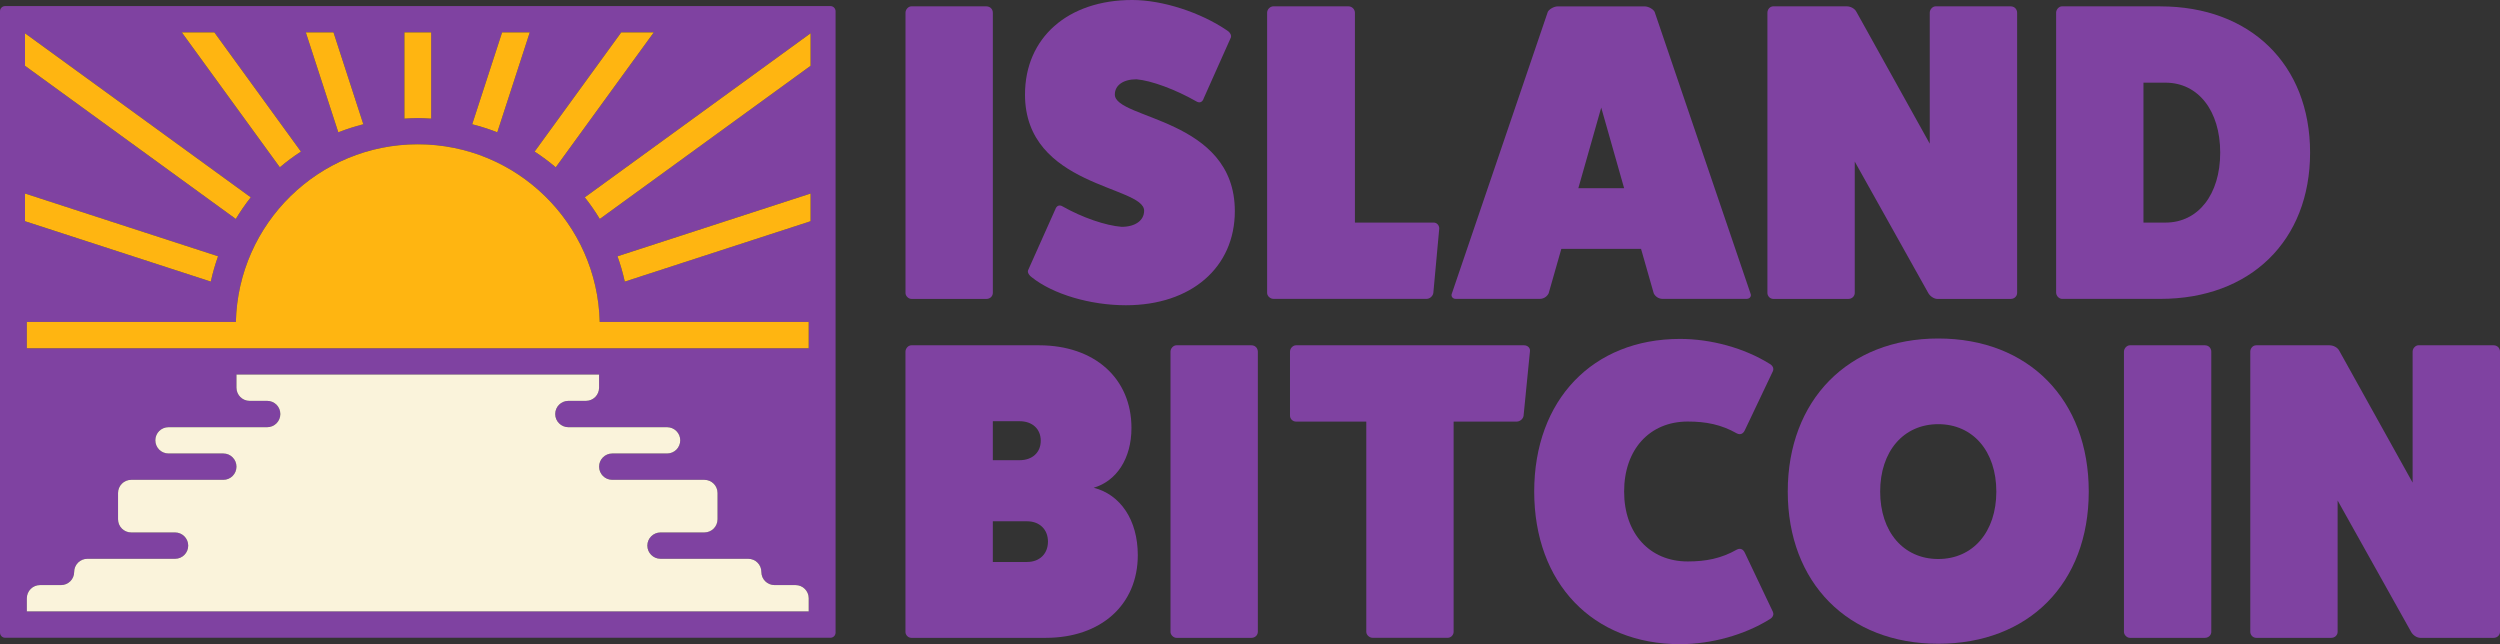 <?xml version="1.0" encoding="UTF-8"?>
<svg id="Layer_1" data-name="Layer 1" xmlns="http://www.w3.org/2000/svg" viewBox="0 0 600 154.61">
  <rect x="0" y="0" width="600" height="154.61" fill="#333333" stroke="none"/>
  <defs>
    <style>
      .cls-1 {
        fill: #7f42a1;
      }

      .cls-1, .cls-2, .cls-3 {
        stroke-width: 0px;
      }

      .cls-2 {
        fill: #faf3db;
      }

      .cls-3 {
        fill: #ffb511;
      }
    </style>
  </defs>
  <g>
    <path class="cls-1" d="M199.31,1.46H1.23C.55,1.46,0,2.02,0,2.7v149.12c0,.69.55,1.24,1.23,1.24h198.08c.68,0,1.23-.55,1.23-1.24V2.7c0-.68-.55-1.24-1.23-1.24ZM149.09,7.78h7.81l-23.52,32.37c-1.61-1.36-3.3-2.62-5.07-3.77l20.78-28.6ZM120.5,7.78h6.64l-7.79,23.97c-1.95-.76-3.96-1.41-6.02-1.93l7.17-22.04ZM97.06,7.78h6.42v20.69c-1.06-.08-2.13-.12-3.21-.14-1.08.02-2.15.06-3.21.14V7.78ZM80.04,7.78l7.16,22.04c-2.06.52-4.07,1.17-6.01,1.93l-7.79-23.97h6.64ZM51.45,7.78l20.77,28.6c-1.77,1.15-3.46,2.41-5.06,3.77L43.64,7.78h7.81ZM6,7.99l54.18,39.37c-1.3,1.65-2.5,3.38-3.59,5.19L6,15.79v-7.8ZM6,46.45l46.33,15.06c-.7,1.97-1.29,3.99-1.74,6.07L6,53.09v-6.64ZM194.09,146.74H6.44v-3.16c0-1.74,1.42-3.16,3.16-3.16h5.04c1.75,0,3.16-1.41,3.16-3.15,0-.88.36-1.66.93-2.24.57-.57,1.36-.92,2.23-.92h21.06c1.74,0,3.15-1.42,3.15-3.16,0-.87-.35-1.66-.92-2.23-.57-.57-1.36-.93-2.23-.93h-10.53c-1.75,0-3.16-1.41-3.16-3.16v-6.31c0-1.75,1.41-3.16,3.16-3.16h22.11c1.74,0,3.15-1.41,3.15-3.16,0-.87-.35-1.66-.92-2.23-.57-.58-1.36-.93-2.23-.93h-13.16c-1.75,0-3.16-1.41-3.16-3.16,0-.87.35-1.66.92-2.23.58-.57,1.36-.92,2.24-.92h23.68c1.75,0,3.16-1.42,3.16-3.16,0-.88-.35-1.66-.92-2.24-.58-.57-1.36-.92-2.24-.92h-4.21c-1.74,0-3.16-1.41-3.16-3.16v-3.16h87.03v3.16c0,1.75-1.41,3.16-3.16,3.16h-4.21c-1.74,0-3.16,1.41-3.16,3.16,0,.87.35,1.66.93,2.23.57.57,1.36.93,2.23.93h23.69c1.74,0,3.16,1.41,3.16,3.15,0,.87-.36,1.67-.93,2.24-.57.57-1.36.92-2.23.92h-13.16c-1.74,0-3.16,1.42-3.16,3.16,0,.87.36,1.67.93,2.24s1.36.92,2.23.92h22.11c1.74,0,3.16,1.41,3.16,3.16v6.31c0,1.75-1.42,3.16-3.16,3.16h-10.53c-1.74,0-3.16,1.42-3.16,3.16,0,.87.36,1.66.93,2.23s1.36.93,2.23.93h21.05c1.75,0,3.16,1.41,3.16,3.16,0,.87.35,1.66.93,2.23.57.57,1.36.92,2.23.92h5.04c1.75,0,3.16,1.42,3.16,3.16v3.16ZM194.09,83.58H6.44v-6.32h50.17c.56-23.64,19.88-42.63,43.66-42.63s43.1,18.99,43.66,42.63h50.16v6.32ZM194.54,53.09l-44.59,14.49c-.46-2.08-1.04-4.1-1.75-6.07l46.34-15.06v6.64ZM194.54,15.79l-50.59,36.76c-1.09-1.81-2.29-3.54-3.6-5.19L194.54,7.99v7.8Z"/>
    <path class="cls-2" d="M194.09,143.58v3.16H6.44v-3.16c0-1.74,1.42-3.16,3.16-3.16h5.04c1.75,0,3.16-1.41,3.16-3.15,0-.88.36-1.66.93-2.24.57-.57,1.36-.92,2.23-.92h21.06c1.74,0,3.15-1.42,3.15-3.16,0-.87-.35-1.66-.92-2.23-.57-.57-1.36-.93-2.23-.93h-10.53c-1.75,0-3.16-1.41-3.16-3.16v-6.31c0-1.75,1.41-3.16,3.16-3.16h22.11c1.74,0,3.15-1.41,3.15-3.16,0-.87-.35-1.66-.92-2.23-.57-.58-1.36-.93-2.23-.93h-13.16c-1.75,0-3.16-1.41-3.16-3.16,0-.87.35-1.66.92-2.23.58-.57,1.36-.92,2.24-.92h23.68c1.75,0,3.16-1.42,3.16-3.16,0-.88-.35-1.66-.92-2.24-.58-.57-1.36-.92-2.24-.92h-4.21c-1.74,0-3.16-1.41-3.16-3.16v-3.16h87.03v3.16c0,1.75-1.41,3.16-3.16,3.16h-4.21c-1.74,0-3.16,1.41-3.16,3.16,0,.87.35,1.66.93,2.23.57.57,1.36.93,2.23.93h23.69c1.74,0,3.16,1.41,3.16,3.15,0,.87-.36,1.67-.93,2.24-.57.57-1.36.92-2.23.92h-13.16c-1.74,0-3.16,1.42-3.16,3.16,0,.87.36,1.67.93,2.24s1.36.92,2.23.92h22.11c1.74,0,3.16,1.41,3.16,3.16v6.31c0,1.75-1.42,3.16-3.16,3.16h-10.53c-1.74,0-3.16,1.42-3.16,3.16,0,.87.36,1.66.93,2.23s1.36.93,2.23.93h21.05c1.75,0,3.16,1.41,3.16,3.16,0,.87.35,1.66.93,2.23.57.57,1.36.92,2.23.92h5.04c1.75,0,3.16,1.42,3.16,3.16Z"/>
    <g>
      <path class="cls-3" d="M194.54,46.45v6.64l-44.59,14.49c-.46-2.08-1.04-4.1-1.75-6.07l46.34-15.06Z"/>
      <path class="cls-3" d="M194.54,7.99v7.8l-50.59,36.76c-1.09-1.81-2.29-3.54-3.6-5.19L194.54,7.99Z"/>
      <path class="cls-3" d="M156.9,7.78l-23.52,32.37c-1.61-1.36-3.3-2.62-5.07-3.77l20.78-28.6h7.81Z"/>
      <path class="cls-3" d="M127.14,7.78l-7.79,23.97c-1.95-.76-3.96-1.41-6.02-1.93l7.17-22.04h6.64Z"/>
      <path class="cls-3" d="M103.48,7.78v20.69c-1.06-.08-2.13-.12-3.21-.14-1.08.02-2.15.06-3.21.14V7.78h6.42Z"/>
      <path class="cls-3" d="M87.2,29.82c-2.06.52-4.07,1.17-6.01,1.93l-7.79-23.97h6.64l7.16,22.04Z"/>
      <path class="cls-3" d="M72.22,36.38c-1.77,1.15-3.46,2.41-5.06,3.77L43.64,7.78h7.81l20.77,28.6Z"/>
      <path class="cls-3" d="M60.18,47.36c-1.3,1.65-2.5,3.38-3.59,5.19L6,15.79v-7.8l54.18,39.37Z"/>
      <path class="cls-3" d="M52.33,61.51c-.7,1.97-1.29,3.99-1.74,6.07L6,53.09v-6.64l46.33,15.06Z"/>
      <path class="cls-3" d="M194.09,77.26v6.32H6.44v-6.32h50.17c.56-23.64,19.88-42.63,43.66-42.63s43.1,18.99,43.66,42.63h50.16Z"/>
    </g>
  </g>
  <g>
    <path class="cls-1" d="M236.75,1.53c.92,0,1.53.71,1.53,1.53v67.26c0,.71-.61,1.42-1.53,1.42h-18.01c-.71,0-1.42-.71-1.42-1.42V3.05c0-.81.71-1.53,1.42-1.53h18.01Z"/>
    <path class="cls-1" d="M253.23,50.37c.31-1.02,1.02-1.32,1.83-.81,4.68,2.65,10.28,4.58,14.14,4.88,3.26,0,5.39-1.53,5.39-3.87,0-6-28.59-5.7-28.59-27.88,0-13.63,10.28-22.69,25.74-22.69,7.22,0,16.38,2.95,22.79,7.33.81.51,1.12,1.32.81,1.83l-6.41,14.35c-.31,1.02-1.02,1.32-1.83.81-4.99-2.85-10.79-4.99-14.35-5.29-3.15,0-5.19,1.42-5.19,3.66,0,6,28.8,5.6,28.8,27.98,0,13.53-10.48,22.59-26.15,22.59-8.55,0-17.5-2.65-22.59-6.72-.81-.61-1.12-1.32-.81-1.83l6.41-14.35Z"/>
    <path class="cls-1" d="M344.1,53.42c.71,0,1.32.61,1.32,1.42l-1.42,15.47c-.1.71-.81,1.42-1.63,1.42h-36.73c-.81,0-1.53-.71-1.53-1.42V3.05c0-.81.71-1.53,1.53-1.53h18.01c.81,0,1.53.71,1.53,1.53v50.37h18.93Z"/>
    <path class="cls-1" d="M420.11,70.41c.31.61-.1,1.32-.92,1.32h-20.15c-.92,0-1.73-.51-2.14-1.32l-3.05-10.68h-19.13l-3.05,10.68c-.41.81-1.22,1.32-2.14,1.32h-20.15c-.81,0-1.22-.71-.92-1.32L371.47,2.85c.31-.61,1.42-1.32,2.44-1.32h20.76c1.02,0,2.14.71,2.44,1.32l23,67.56ZM384.29,25.84l-5.49,19.33h10.99l-5.49-19.33Z"/>
    <path class="cls-1" d="M482.58,1.53c.92,0,1.53.71,1.53,1.53v67.26c0,.71-.61,1.42-1.53,1.42h-17.6c-.71,0-1.63-.51-2.14-1.32l-17.7-31.64v31.54c0,.71-.61,1.42-1.53,1.42h-18.01c-.81,0-1.42-.71-1.42-1.42V3.05c0-.81.61-1.53,1.42-1.53h17.6c.92,0,1.93.51,2.34,1.32l17.6,31.64V3.05c0-.81.71-1.53,1.42-1.53h18.01Z"/>
    <path class="cls-1" d="M518.5,1.53c21.57,0,35.92,13.94,35.92,35.1s-14.35,35.1-35.92,35.1h-23.61c-.71,0-1.42-.71-1.42-1.53V3.05c0-.81.71-1.53,1.42-1.53h23.61ZM519.72,53.42c7.83,0,13.13-6.72,13.13-16.79s-5.29-16.79-13.13-16.79h-5.29v33.58h5.29Z"/>
    <path class="cls-1" d="M249.37,82.87c13.33,0,22.18,7.94,22.18,19.84,0,7.33-3.56,12.72-9.06,14.35,6.41,1.63,10.58,7.73,10.58,16.18,0,11.9-8.85,19.84-22.08,19.84h-32.26c-.81,0-1.42-.71-1.42-1.42v-67.26c0-.71.61-1.53,1.42-1.53h30.63ZM244.69,110.45c3.05,0,5.09-1.83,5.09-4.68s-2.04-4.68-5.09-4.68h-6.41v9.36h6.41ZM246.52,134.87c2.95,0,4.99-1.93,4.99-4.88s-2.04-4.88-4.99-4.88h-8.24v9.77h8.24Z"/>
    <path class="cls-1" d="M300.35,82.87c.92,0,1.53.71,1.53,1.53v67.26c0,.71-.61,1.42-1.53,1.42h-18.01c-.71,0-1.42-.71-1.42-1.42v-67.26c0-.81.71-1.53,1.42-1.53h18.01Z"/>
    <path class="cls-1" d="M365.77,82.87c.92,0,1.53.71,1.42,1.42l-1.53,15.47c-.1.81-.92,1.42-1.63,1.42h-15.16v50.47c0,.71-.61,1.42-1.42,1.42h-18.01c-.81,0-1.53-.71-1.53-1.42v-50.47h-16.89c-.71,0-1.42-.61-1.42-1.42v-15.36c0-.81.71-1.53,1.42-1.53h54.74Z"/>
    <path class="cls-1" d="M425.5,146.87c.31.71-.1,1.42-.92,1.83-5.9,3.66-13.84,5.9-21.37,5.9-20.96,0-35-14.65-35-36.63s14.04-36.63,35-36.63c7.53,0,15.47,2.24,21.37,5.9.81.41,1.22,1.12.92,1.83l-6.72,14.14c-.41.92-1.12,1.22-1.93.81-3.76-2.14-7.43-2.85-11.8-2.85-9.16,0-15.26,6.72-15.26,16.79s6.11,16.79,15.26,16.79c4.38,0,8.04-.71,11.8-2.85.81-.41,1.53-.1,1.93.81l6.72,14.14Z"/>
    <path class="cls-1" d="M465.18,154.5c-21.67,0-36.12-14.65-36.12-36.53s14.45-36.73,36.12-36.73,36.12,14.65,36.12,36.73-14.45,36.53-36.12,36.53ZM465.18,101.8c-8.34,0-13.94,6.51-13.94,16.18s5.6,16.18,13.94,16.18,13.94-6.51,13.94-16.18-5.6-16.18-13.94-16.18Z"/>
    <path class="cls-1" d="M529.18,82.87c.92,0,1.53.71,1.53,1.53v67.26c0,.71-.61,1.42-1.53,1.42h-18.01c-.71,0-1.42-.71-1.42-1.42v-67.26c0-.81.71-1.53,1.42-1.53h18.01Z"/>
    <path class="cls-1" d="M598.47,82.87c.92,0,1.53.71,1.53,1.53v67.26c0,.71-.61,1.42-1.53,1.42h-17.6c-.71,0-1.63-.51-2.14-1.32l-17.7-31.64v31.54c0,.71-.61,1.42-1.53,1.42h-18.01c-.81,0-1.42-.71-1.42-1.42v-67.26c0-.81.61-1.53,1.42-1.53h17.6c.92,0,1.93.51,2.34,1.32l17.6,31.64v-31.44c0-.81.71-1.53,1.42-1.53h18.01Z"/>
  </g>
</svg>